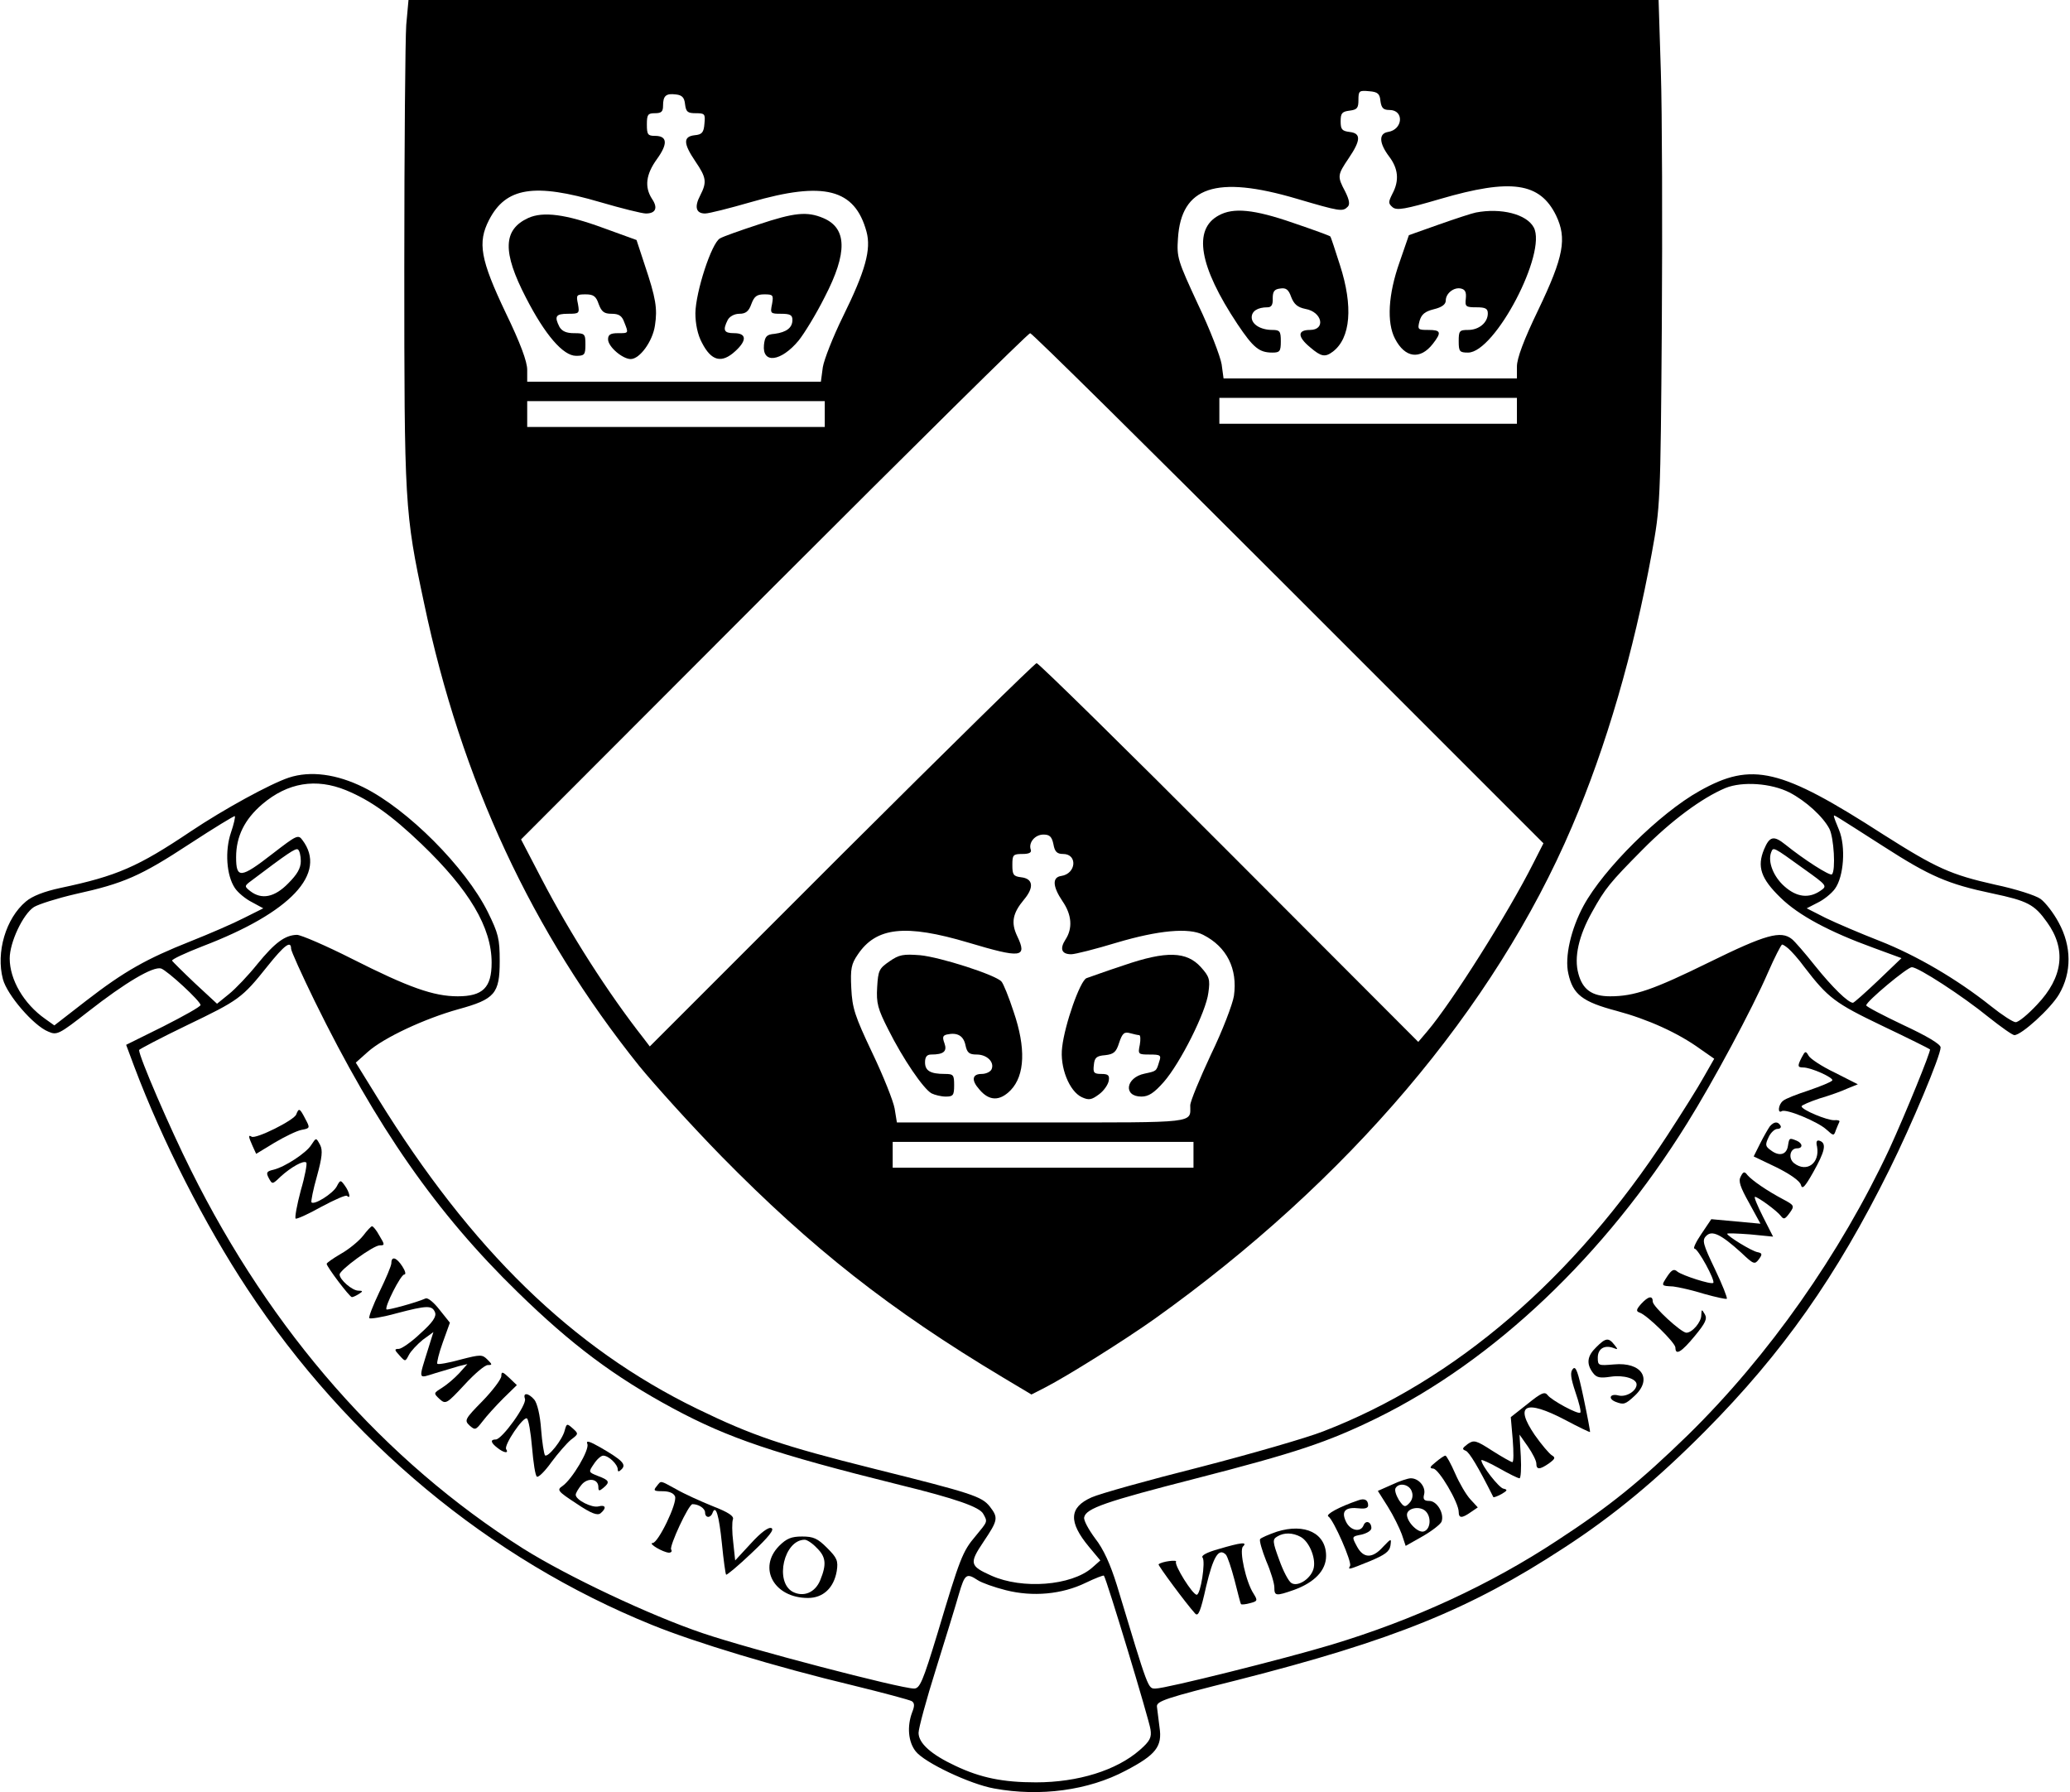 <?xml version="1.0" standalone="no"?>
<!DOCTYPE svg PUBLIC "-//W3C//DTD SVG 20010904//EN"
 "http://www.w3.org/TR/2001/REC-SVG-20010904/DTD/svg10.dtd">
<svg version="1.0" xmlns="http://www.w3.org/2000/svg"
 width="640pt" height="554pt" viewBox="0 0 640 554"
 preserveAspectRatio="xMidYMid meet">

<g transform="translate(0,554) scale(0.1,-0.1)"
fill="#000000" stroke="none">
<path d="M1256 5463 c-3 -42 -6 -379 -6 -749 0 -734 1 -757 61 -1038 115 -548
334 -1018 665 -1431 49 -60 163 -186 254 -279 279 -284 521 -475 872 -685 l87
-52 43 22 c68 35 245 146 338 212 597 426 1050 959 1290 1521 106 247 191 540
247 846 26 143 27 151 31 705 2 308 1 660 -3 783 l-7 222 -1933 0 -1932 0 -7
-77z m3012 -235 c3 -22 9 -28 28 -28 46 0 42 -61 -5 -68 -29 -5 -27 -35 4 -76
28 -37 32 -74 10 -115 -13 -26 -13 -30 1 -42 13 -10 38 -6 147 26 219 64 308
51 358 -51 34 -71 24 -127 -55 -292 -45 -93 -66 -150 -66 -175 l0 -37 -454 0
-453 0 -6 44 c-4 24 -36 108 -73 185 -63 136 -66 145 -62 204 10 160 118 196
366 123 136 -40 143 -41 159 -25 7 7 5 21 -8 47 -25 47 -24 51 11 103 38 56
38 77 3 81 -24 3 -28 8 -28 33 0 25 4 30 28 33 23 3 27 8 27 33 0 28 2 30 33
27 27 -2 33 -8 35 -30z m-2150 -10 c3 -24 8 -28 33 -28 28 0 30 -2 27 -32 -2
-28 -8 -34 -30 -36 -36 -4 -36 -25 2 -81 34 -50 36 -64 15 -105 -19 -36 -13
-56 15 -56 12 0 75 16 141 35 227 66 322 41 358 -91 15 -55 -3 -121 -73 -263
-30 -61 -58 -132 -62 -156 l-6 -45 -454 0 -454 0 0 37 c0 25 -21 82 -66 175
-79 166 -88 218 -52 288 52 101 140 115 344 55 65 -19 129 -35 141 -35 30 0
38 17 19 45 -24 37 -19 76 15 123 34 47 33 72 -6 72 -22 0 -25 4 -25 35 0 31
3 35 25 35 20 0 25 5 25 23 0 31 9 39 40 35 19 -2 26 -10 28 -30z m1865 -1496
l789 -789 -31 -61 c-78 -155 -253 -432 -328 -520 l-28 -33 -585 586 c-321 322
-589 585 -595 585 -5 0 -277 -267 -603 -592 l-593 -593 -19 25 c-110 140 -227
323 -316 494 l-63 121 782 783 c430 430 786 782 792 782 6 0 365 -355 798
-788z m707 548 l0 -40 -460 0 -460 0 0 40 0 40 460 0 460 0 0 -40z m-2140 -10
l0 -40 -460 0 -460 0 0 40 0 40 460 0 460 0 0 -40z m707 -1330 c4 -23 11 -30
30 -30 45 0 41 -61 -6 -68 -28 -4 -27 -32 4 -78 29 -42 32 -84 9 -119 -18 -28
-12 -45 18 -45 12 0 75 16 141 36 128 38 223 47 267 24 73 -37 107 -105 95
-189 -4 -25 -35 -107 -71 -181 -35 -75 -64 -145 -64 -157 0 -56 26 -53 -460
-53 l-447 0 -7 43 c-4 23 -35 101 -69 172 -54 114 -62 138 -65 200 -3 60 0 75
20 104 57 85 147 95 342 37 164 -49 183 -47 151 20 -20 42 -14 71 21 113 32
38 28 65 -9 69 -24 3 -27 8 -27 38 0 31 2 34 31 34 20 0 29 4 26 13 -8 22 13
47 39 47 19 0 26 -6 31 -30z m433 -960 l0 -40 -465 0 -465 0 0 40 0 40 465 0
465 0 0 -40z"/>
<path d="M3768 4874 c-80 -43 -61 -157 58 -336 49 -73 67 -88 108 -88 23 0 26
4 26 35 0 31 -3 35 -26 35 -36 0 -64 17 -64 39 0 19 18 31 49 31 12 0 17 8 16
28 0 21 5 28 23 30 18 3 26 -3 34 -26 9 -23 20 -32 44 -37 52 -9 64 -65 14
-65 -39 0 -39 -21 1 -54 34 -29 46 -31 70 -13 55 42 63 140 22 267 -15 47 -28
87 -30 89 -1 2 -53 21 -115 42 -121 42 -185 48 -230 23z"/>
<path d="M4563 4883 c-11 -2 -63 -19 -114 -37 l-93 -33 -29 -84 c-35 -99 -40
-186 -14 -236 31 -60 78 -66 117 -16 28 36 25 43 -14 43 -32 0 -34 1 -27 28 6
20 16 29 44 36 25 6 37 15 37 27 0 22 25 42 47 37 13 -3 17 -11 15 -31 -3 -25
0 -27 33 -27 28 0 35 -4 35 -19 0 -28 -27 -51 -61 -51 -27 0 -29 -3 -29 -35 0
-32 3 -35 29 -35 83 0 245 309 203 387 -22 41 -101 61 -179 46z"/>
<path d="M1633 4866 c-78 -36 -80 -105 -7 -246 59 -115 115 -180 155 -180 26
0 29 3 29 35 0 33 -2 35 -35 35 -24 0 -37 6 -45 19 -17 33 -12 41 26 41 35 0
36 1 31 30 -6 28 -5 30 24 30 24 0 32 -6 40 -30 9 -24 17 -30 40 -30 22 0 32
-6 39 -26 14 -35 14 -34 -20 -34 -23 0 -30 -5 -30 -19 0 -23 45 -61 70 -61 28
0 68 55 75 104 8 52 3 84 -32 188 l-25 76 -102 37 c-117 43 -187 52 -233 31z"/>
<path d="M2345 4846 c-55 -18 -109 -37 -119 -43 -26 -14 -75 -165 -76 -231 0
-33 7 -67 20 -91 29 -57 61 -66 104 -26 36 33 34 55 -4 55 -32 0 -36 9 -20 41
6 11 21 19 36 19 19 0 29 7 37 30 9 24 17 30 40 30 27 0 29 -2 24 -30 -6 -29
-5 -30 28 -30 28 0 35 -4 35 -19 0 -24 -18 -38 -55 -43 -25 -2 -30 -8 -33 -34
-6 -60 53 -52 107 13 17 21 54 81 81 135 71 137 69 213 -5 244 -50 21 -89 17
-200 -20z"/>
<path d="M2750 2568 c-32 -22 -35 -28 -38 -80 -3 -49 2 -67 34 -130 46 -92
109 -184 134 -198 10 -5 30 -10 44 -10 23 0 26 4 26 35 0 32 -2 35 -29 35 -45
0 -61 10 -61 36 0 17 6 24 19 24 39 0 50 10 41 35 -7 19 -5 24 8 27 32 7 51
-4 57 -33 5 -24 12 -29 35 -29 31 0 55 -23 46 -45 -3 -8 -17 -15 -31 -15 -29
0 -33 -19 -7 -48 30 -36 63 -37 97 -2 44 46 47 131 9 242 -15 46 -32 88 -38
94 -20 21 -189 75 -251 81 -52 4 -65 2 -95 -19z"/>
<path d="M3475 2556 c-55 -18 -107 -37 -116 -40 -20 -9 -67 -143 -75 -213 -8
-62 22 -137 61 -155 22 -10 30 -8 53 9 15 11 28 30 30 42 3 17 -2 21 -23 21
-23 0 -26 4 -23 28 2 22 8 28 35 30 26 3 34 9 43 38 10 30 16 35 34 30 11 -3
24 -6 28 -6 4 0 5 -13 2 -30 -6 -29 -5 -30 30 -30 34 0 37 -2 30 -22 -9 -30
-8 -29 -45 -37 -59 -12 -67 -71 -10 -71 22 0 39 11 69 45 51 58 131 217 138
276 6 41 3 50 -23 79 -44 49 -107 51 -238 6z"/>
<path d="M893 3136 c-57 -19 -200 -97 -303 -166 -164 -110 -228 -138 -403
-175 -51 -11 -87 -25 -107 -42 -62 -52 -93 -157 -71 -240 13 -49 95 -144 140
-162 27 -12 33 -9 124 62 115 90 200 140 225 133 20 -7 122 -101 122 -113 0
-5 -52 -34 -115 -66 l-115 -57 25 -67 c87 -231 218 -488 350 -688 310 -470
749 -835 1250 -1038 132 -54 387 -131 621 -187 94 -23 176 -45 183 -49 9 -6 9
-15 1 -35 -16 -43 -12 -91 11 -120 27 -35 169 -102 243 -115 142 -26 291 -6
406 55 94 49 114 75 105 134 -3 25 -7 54 -8 64 -2 17 28 27 248 82 483 123
720 219 1009 408 156 101 290 213 438 362 240 242 406 478 570 809 68 137 158
351 158 377 0 10 -42 35 -115 69 -63 30 -115 57 -115 61 0 12 127 118 141 118
20 0 157 -89 238 -155 38 -30 73 -55 79 -55 22 0 112 82 138 126 40 68 39 149
-1 222 -16 30 -41 62 -56 73 -15 11 -78 31 -140 44 -138 31 -182 51 -346 155
-318 205 -406 226 -568 135 -124 -69 -297 -241 -359 -355 -39 -72 -59 -159
-47 -210 14 -64 43 -87 149 -115 97 -26 190 -68 259 -118 l43 -30 -32 -56
c-17 -31 -68 -112 -113 -181 -287 -441 -656 -758 -1064 -915 -51 -20 -224 -70
-383 -111 -159 -40 -309 -82 -333 -93 -70 -31 -72 -76 -8 -153 l35 -42 -26
-23 c-64 -55 -215 -67 -311 -24 -67 30 -69 38 -24 105 45 67 46 74 19 109 -25
31 -55 41 -356 116 -288 72 -378 103 -549 186 -386 188 -698 492 -987 960
l-68 110 37 33 c49 44 176 103 280 132 113 31 128 48 128 149 0 69 -4 85 -37
152 -69 138 -247 317 -384 385 -83 41 -164 52 -231 30z m177 -39 c75 -31 140
-77 233 -166 148 -142 217 -258 217 -367 0 -77 -27 -104 -105 -104 -74 0 -151
27 -327 116 -81 41 -158 74 -170 74 -37 -1 -68 -24 -122 -90 -28 -35 -68 -77
-88 -93 l-37 -30 -68 63 c-37 35 -69 67 -71 70 -2 4 41 24 95 45 272 104 386
225 308 328 -13 18 -18 15 -92 -42 -99 -77 -113 -78 -113 -11 0 64 26 117 81
164 79 67 166 81 259 43z m4463 -7 c50 -26 103 -74 123 -112 14 -27 20 -129 8
-141 -6 -6 -87 46 -144 92 -36 29 -49 26 -66 -15 -22 -53 -10 -90 51 -149 56
-55 152 -106 287 -155 l87 -32 -72 -69 c-40 -38 -75 -69 -78 -69 -15 0 -64 48
-117 114 -31 39 -63 76 -72 83 -34 27 -81 14 -254 -71 -175 -86 -233 -106
-308 -106 -56 0 -85 21 -98 70 -14 50 1 117 42 190 41 74 55 91 156 193 88 89
183 160 257 191 52 21 141 15 198 -14z m-4819 -124 c-19 -56 -14 -132 12 -171
9 -14 33 -34 53 -44 l35 -19 -60 -30 c-33 -17 -107 -49 -165 -72 -136 -54
-204 -92 -323 -184 l-98 -76 -28 20 c-67 47 -110 122 -110 187 0 50 41 137 75
159 15 9 72 27 128 40 150 33 202 56 353 155 75 49 139 88 140 86 2 -2 -3 -25
-12 -51z m5110 -43 c143 -92 198 -116 336 -145 109 -23 130 -34 169 -89 60
-83 50 -170 -31 -255 -28 -30 -57 -54 -66 -54 -8 0 -42 22 -77 50 -104 83
-231 157 -343 201 -59 23 -134 55 -167 71 l-59 30 33 17 c19 9 43 28 54 43 28
38 34 131 13 182 -9 21 -16 40 -16 43 0 5 -4 7 154 -94z m-4894 -45 c0 -22
-11 -41 -39 -69 -42 -43 -82 -51 -117 -24 -19 15 -19 16 4 33 110 83 136 101
143 96 5 -3 9 -19 9 -36z m4647 -24 c73 -52 73 -53 51 -68 -35 -24 -73 -20
-111 14 -34 30 -52 76 -41 105 7 17 4 19 101 -51z m-4677 -247 c0 -7 33 -80
73 -162 191 -389 377 -656 628 -900 166 -162 298 -261 480 -359 171 -92 313
-140 699 -236 176 -43 249 -69 260 -90 14 -25 14 -23 -24 -69 -40 -47 -48 -68
-117 -299 -46 -151 -55 -172 -73 -172 -42 0 -509 122 -653 171 -163 55 -419
176 -556 262 -429 272 -778 669 -1027 1170 -65 130 -160 350 -160 371 0 2 66
37 147 76 162 78 171 84 250 183 52 65 73 81 73 54z m4630 0 c8 -7 31 -32 49
-57 73 -95 94 -111 240 -181 80 -38 146 -71 148 -73 4 -4 -76 -200 -125 -307
-152 -325 -374 -641 -623 -885 -148 -144 -243 -221 -404 -326 -208 -137 -444
-246 -700 -323 -143 -43 -511 -135 -542 -135 -24 0 -21 -8 -120 320 -20 64
-41 111 -67 144 -20 27 -36 56 -34 65 5 28 67 49 344 120 311 80 407 112 559
186 365 179 708 505 961 912 80 128 202 355 250 466 21 48 41 87 44 87 3 0 12
-6 20 -13z m-2507 -1952 c12 -8 51 -22 87 -31 83 -21 173 -13 247 23 29 14 55
24 56 22 8 -9 140 -446 144 -475 4 -25 -1 -36 -33 -64 -72 -63 -191 -100 -321
-100 -102 0 -171 14 -249 51 -75 35 -114 70 -114 102 0 14 24 103 54 198 30
96 62 200 71 232 18 61 23 65 58 42z"/>
<path d="M916 2095 c-6 -18 -125 -77 -138 -69 -11 7 -10 0 3 -29 l11 -24 56
34 c32 19 69 37 84 40 27 5 27 6 12 34 -17 33 -20 35 -28 14z"/>
<path d="M962 2000 c-15 -24 -80 -67 -116 -76 -22 -5 -24 -9 -15 -26 11 -20
11 -20 37 5 32 29 71 51 79 43 3 -3 -4 -42 -17 -86 -12 -45 -19 -84 -16 -87 2
-3 38 13 79 36 41 22 77 38 80 34 13 -12 7 13 -7 32 -13 18 -14 18 -25 -3 -12
-22 -69 -58 -78 -49 -2 3 5 39 17 81 16 58 18 80 10 96 -13 24 -12 24 -28 0z"/>
<path d="M1122 1719 c-13 -16 -43 -41 -68 -55 -24 -14 -44 -28 -44 -31 0 -9
71 -103 78 -103 4 0 14 5 22 10 13 8 12 10 -2 10 -19 0 -58 34 -58 50 0 14
104 90 124 90 16 0 16 2 -1 30 -9 17 -20 30 -23 29 -3 0 -15 -13 -28 -30z"/>
<path d="M1210 1635 c0 -8 -17 -48 -37 -89 -20 -42 -34 -78 -31 -81 3 -3 41 3
84 15 95 25 110 25 119 3 5 -13 -7 -31 -45 -65 -28 -27 -59 -48 -67 -48 -14 0
-14 -3 2 -20 18 -20 18 -20 29 1 6 12 26 33 43 47 l33 24 -15 -48 c-32 -103
-34 -96 21 -79 27 8 60 18 74 22 l25 6 -25 -28 c-14 -15 -37 -35 -53 -45 -27
-17 -27 -17 -8 -35 19 -17 22 -15 77 44 31 34 63 61 72 61 15 0 14 2 -1 17
-16 16 -21 16 -83 0 -36 -10 -69 -16 -72 -13 -2 3 5 33 17 66 l22 61 -32 40
c-17 22 -36 38 -43 35 -29 -13 -118 -37 -121 -34 -7 7 44 108 55 108 6 0 3 11
-6 25 -18 28 -34 33 -34 10z"/>
<path d="M1550 1286 c0 -9 -26 -44 -58 -77 -55 -56 -57 -60 -40 -76 17 -15 19
-14 40 13 12 16 41 48 64 71 l42 41 -24 23 c-20 19 -24 20 -24 5z"/>
<path d="M1623 1216 c7 -18 -71 -126 -90 -126 -18 0 -16 -10 5 -26 20 -16 36
-18 27 -4 -8 12 53 102 64 95 5 -2 12 -43 16 -90 4 -47 10 -87 15 -90 5 -3 25
17 45 45 20 27 47 58 60 69 24 18 24 19 6 35 -18 16 -19 16 -25 -6 -7 -29 -52
-85 -61 -77 -3 4 -9 40 -12 80 -3 44 -12 81 -21 92 -18 21 -36 23 -29 3z"/>
<path d="M1816 1076 c7 -18 -47 -109 -77 -130 -18 -12 -15 -16 43 -54 46 -31
65 -38 75 -30 19 16 16 27 -7 21 -20 -5 -70 20 -70 36 0 5 8 19 18 31 19 23
52 19 52 -7 0 -13 3 -13 15 -3 22 18 19 24 -16 37 -30 12 -30 12 -13 37 9 14
22 26 29 26 17 0 45 -27 45 -43 0 -8 4 -7 12 1 15 15 2 28 -65 67 -35 20 -46
23 -41 11z"/>
<path d="M2030 945 c-11 -13 -8 -15 19 -15 20 0 34 -6 38 -16 8 -20 -52 -144
-69 -144 -16 -1 32 -29 50 -30 7 0 11 4 7 10 -6 10 54 140 66 140 19 0 39 -13
39 -26 0 -17 17 -18 23 -1 10 27 20 -7 29 -95 5 -51 11 -94 13 -96 2 -2 38 28
79 67 54 51 71 73 61 77 -9 4 -33 -14 -63 -47 l-49 -53 -6 56 c-4 31 -4 63 -1
71 4 10 -14 22 -63 41 -37 15 -88 38 -112 52 -52 28 -46 28 -61 9z"/>
<path d="M2409 761 c-67 -68 -16 -161 89 -161 47 0 80 31 89 83 5 32 1 41 -30
72 -29 29 -42 35 -77 35 -33 0 -48 -6 -71 -29z m116 -6 c29 -28 31 -51 11
-100 -16 -39 -52 -53 -85 -36 -57 31 -27 161 37 161 7 0 24 -11 37 -25z"/>
<path d="M5571 2272 c-14 -27 -14 -32 4 -32 25 0 95 -32 90 -40 -3 -5 -36 -18
-73 -31 -37 -12 -73 -26 -79 -32 -15 -11 -18 -41 -4 -32 14 8 112 -33 138 -57
22 -20 23 -20 29 -2 4 10 9 22 11 26 2 4 -5 6 -16 5 -21 -1 -101 32 -101 43 0
3 25 14 55 24 31 9 70 23 87 31 l32 13 -71 36 c-40 19 -76 43 -81 52 -9 16
-11 15 -21 -4z"/>
<path d="M5472 2058 c-5 -7 -19 -31 -30 -53 l-20 -40 71 -34 c42 -21 72 -42
75 -54 4 -15 12 -7 38 39 36 64 42 89 21 97 -10 4 -13 -2 -9 -18 9 -51 -32
-81 -71 -51 -19 15 -13 46 9 46 19 0 18 16 -2 24 -22 9 -22 8 -26 -16 -4 -28
-27 -34 -53 -14 -17 12 -18 17 -7 40 6 14 19 26 27 26 9 0 13 5 10 10 -8 14
-20 13 -33 -2z"/>
<path d="M5382 1903 c-8 -14 -2 -32 26 -82 l35 -64 -76 7 -76 7 -31 -46 c-17
-25 -26 -45 -21 -45 11 0 65 -99 58 -106 -6 -6 -96 23 -111 35 -10 9 -17 6
-30 -13 -21 -32 -21 -31 17 -33 17 -2 61 -12 96 -23 36 -10 67 -17 70 -15 2 3
-14 44 -37 92 -37 77 -40 89 -27 102 18 19 46 5 108 -51 39 -37 42 -38 55 -21
11 15 11 19 -4 22 -18 3 -94 50 -94 57 0 2 32 1 71 -2 l71 -7 -31 61 c-17 34
-29 62 -25 62 9 0 68 -43 80 -59 9 -12 13 -10 27 9 16 22 15 24 -21 43 -49 26
-94 57 -109 74 -9 12 -13 12 -21 -4z"/>
<path d="M5074 1509 c-16 -18 -16 -23 -4 -27 23 -8 110 -93 110 -108 0 -25 18
-15 60 36 33 40 39 53 31 67 -10 17 -10 16 -11 -3 0 -21 -28 -54 -46 -54 -16
0 -104 81 -104 96 0 20 -14 17 -36 -7z"/>
<path d="M4935 1375 c-28 -27 -31 -51 -10 -79 11 -15 22 -17 55 -12 40 6 80
-6 80 -24 0 -20 -32 -40 -56 -34 -26 7 -34 -10 -8 -20 24 -9 29 -8 58 19 56
52 22 105 -64 97 -48 -4 -50 -4 -50 21 0 27 20 40 48 30 15 -6 15 -5 3 10 -18
23 -27 21 -56 -8z"/>
<path d="M4863 1308 c-9 -10 -7 -27 8 -72 11 -32 18 -60 15 -63 -6 -7 -89 38
-101 54 -9 12 -20 7 -62 -27 l-52 -41 6 -69 c3 -39 3 -70 -1 -70 -4 0 -32 16
-62 35 -51 33 -57 34 -76 21 -17 -13 -19 -16 -6 -21 11 -5 38 -49 85 -143 1
-2 12 2 25 9 19 11 20 14 6 17 -14 3 -68 72 -68 88 0 3 25 -8 55 -25 30 -17
58 -31 63 -31 4 0 6 30 4 68 l-4 67 26 -37 c14 -20 26 -44 26 -52 0 -20 10
-20 39 0 19 14 21 18 9 25 -8 5 -32 33 -53 63 -64 94 -29 111 95 46 41 -22 75
-38 76 -37 1 1 -8 49 -20 106 -17 80 -24 100 -33 89z"/>
<path d="M4439 1020 c-19 -15 -20 -19 -8 -20 17 0 79 -105 79 -134 0 -20 10
-20 37 -1 l22 15 -23 25 c-13 14 -34 50 -47 80 -13 30 -27 55 -30 55 -4 0 -17
-9 -30 -20z"/>
<path d="M4303 950 l-43 -19 31 -49 c17 -27 36 -66 43 -85 l12 -36 53 30 c28
16 55 37 58 45 9 25 -14 64 -38 64 -16 0 -20 5 -16 20 6 23 -16 50 -41 50 -9
0 -36 -9 -59 -20z m62 -21 c5 -13 1 -27 -8 -36 -13 -14 -17 -12 -32 10 -9 15
-14 31 -10 37 11 18 43 11 50 -11z m43 -61 c18 -18 15 -55 -5 -62 -17 -7 -52
27 -53 51 0 21 40 29 58 11z"/>
<path d="M4200 902 c-59 -20 -103 -44 -93 -50 16 -10 74 -142 67 -153 -7 -13
-5 -12 62 15 45 19 60 29 63 48 3 23 3 23 -23 -4 -33 -37 -61 -36 -81 2 -16
30 -16 30 15 36 16 4 30 12 30 20 0 19 -17 26 -24 9 -9 -24 -42 -17 -55 12
-15 32 -1 45 42 40 17 -2 27 1 27 9 0 17 -11 23 -30 16z"/>
<path d="M3948 805 c-26 -9 -49 -19 -52 -23 -3 -5 6 -35 19 -68 14 -32 25 -69
25 -81 0 -27 4 -28 61 -8 63 23 99 60 99 105 0 70 -65 102 -152 75z m73 -16
c26 -14 47 -63 41 -95 -6 -32 -48 -61 -69 -48 -9 5 -26 38 -38 72 -21 57 -21
63 -6 72 21 13 48 12 72 -1z"/>
<path d="M3767 751 c-36 -10 -54 -20 -49 -26 10 -12 -6 -115 -18 -115 -13 0
-70 92 -64 102 5 7 -44 1 -54 -8 -3 -2 84 -120 113 -152 10 -11 17 7 34 83 22
93 39 121 61 99 5 -5 17 -41 27 -79 10 -39 18 -72 20 -74 1 -2 14 -1 28 3 23
6 24 8 11 29 -24 36 -45 134 -33 146 15 15 -5 13 -76 -8z"/>
</g>
</svg>
